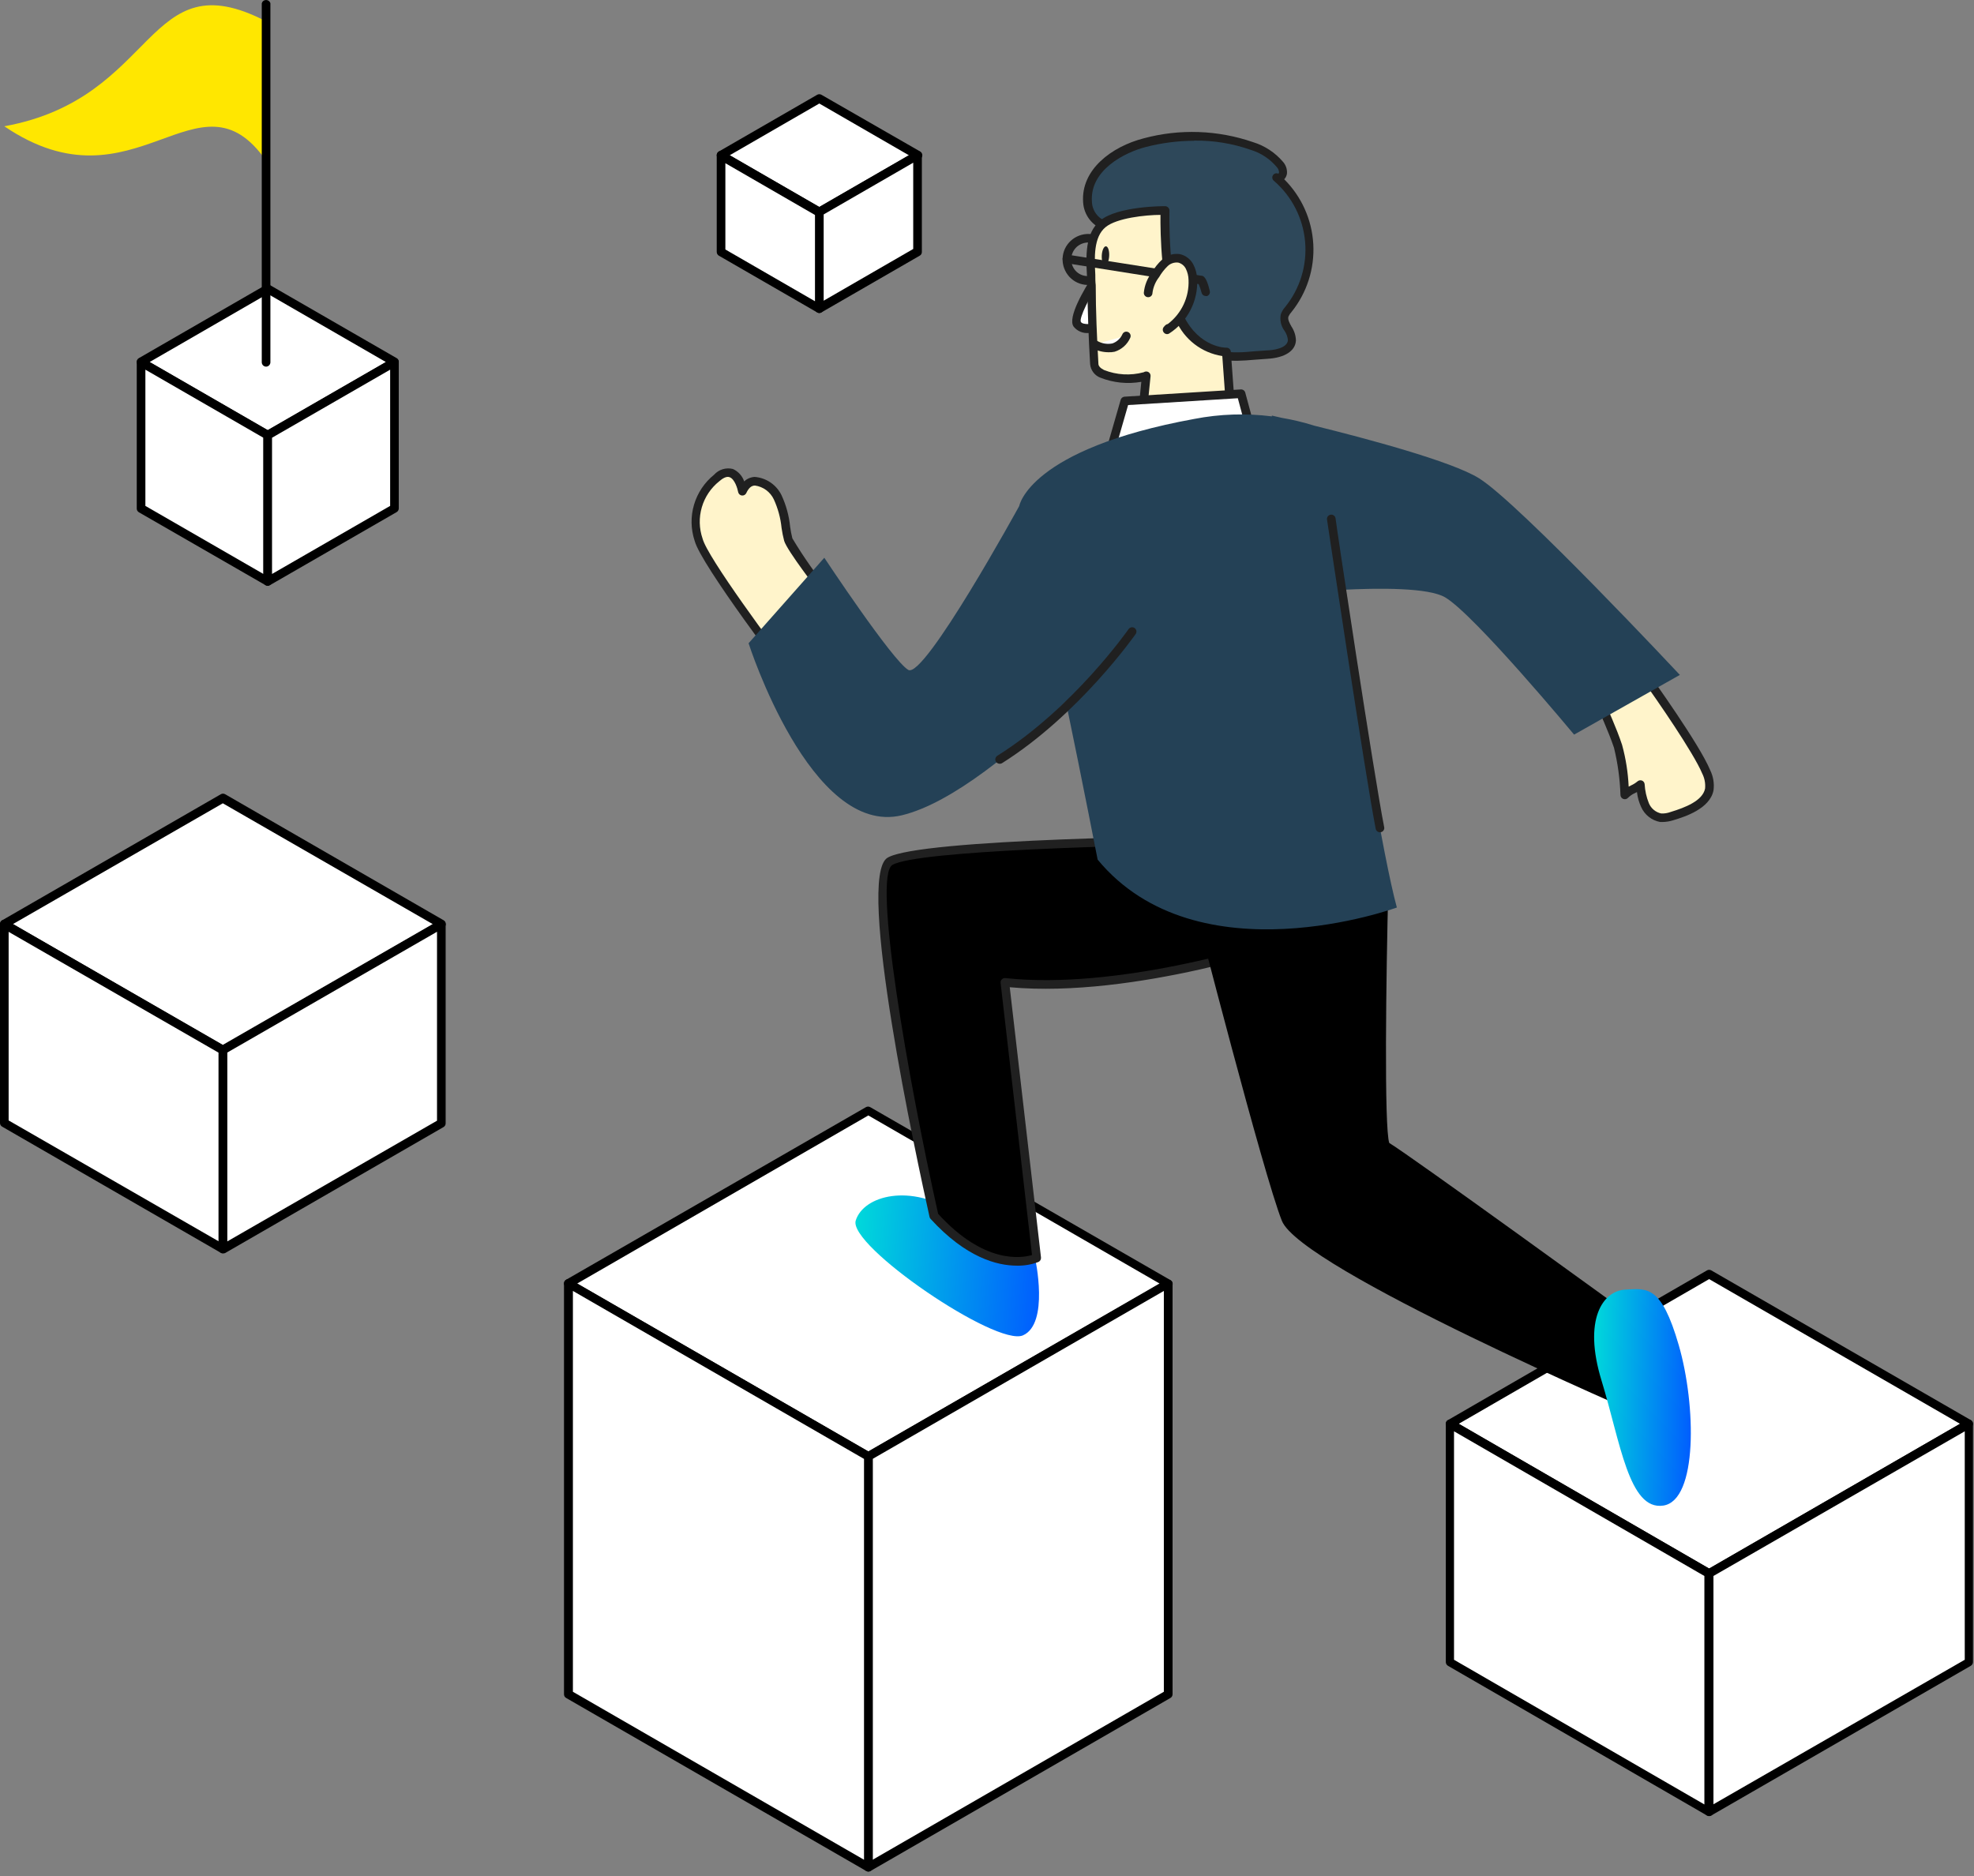<svg width="303" height="288" viewBox="0 0 303 288" fill="none" xmlns="http://www.w3.org/2000/svg">
<rect x="0" y="0" width="303" height="288" fill="#808080" stroke="none"/>
<path d="M133.298 223.563L87.289 197.009L133.298 170.469L179.321 197.009L133.298 223.563Z" fill="white"/>
<path d="M133.285 224.225C133.17 224.223 133.057 224.197 132.954 224.145L86.904 197.592C86.802 197.535 86.718 197.45 86.659 197.349C86.6 197.247 86.569 197.133 86.569 197.015C86.569 196.899 86.6 196.784 86.659 196.682C86.718 196.581 86.802 196.498 86.904 196.439L132.914 169.952C133.015 169.894 133.129 169.863 133.246 169.863C133.362 169.863 133.476 169.894 133.577 169.952L179.666 196.506C179.768 196.564 179.853 196.647 179.911 196.748C179.971 196.85 180.001 196.965 180.001 197.082C180.001 197.2 179.971 197.313 179.911 197.415C179.853 197.516 179.768 197.601 179.666 197.658L133.643 224.211C133.528 224.248 133.403 224.252 133.285 224.225ZM88.601 197.022L133.285 222.807L177.983 197.022L133.285 171.223L88.601 197.022Z" fill="black"/>
<path d="M179.322 260.075L133.299 286.629V223.562L179.322 197.009V260.075Z" fill="white"/>
<path d="M133.285 287.29C133.169 287.285 133.056 287.253 132.954 287.197C132.853 287.14 132.77 287.057 132.713 286.956C132.655 286.857 132.623 286.743 132.623 286.628V223.562C132.623 223.446 132.655 223.332 132.713 223.233C132.77 223.132 132.853 223.05 132.954 222.992L178.99 196.505C179.091 196.446 179.205 196.416 179.322 196.416C179.438 196.416 179.552 196.446 179.653 196.505C179.754 196.566 179.836 196.652 179.894 196.754C179.952 196.856 179.983 196.971 179.984 197.087V260.074C179.983 260.19 179.952 260.303 179.894 260.403C179.836 260.503 179.752 260.587 179.653 260.644L133.63 287.197C133.525 287.258 133.406 287.29 133.285 287.29ZM133.948 223.946V285.476L178.646 259.69V198.16L133.948 223.946Z" fill="black"/>
<path d="M133.298 286.629L87.289 260.075V197.009L133.298 223.562V286.629Z" fill="white"/>
<path d="M133.285 287.291C133.169 287.286 133.056 287.254 132.954 287.198L86.905 260.645C86.803 260.589 86.718 260.507 86.659 260.406C86.601 260.306 86.571 260.192 86.573 260.075V197.022C86.572 196.906 86.601 196.79 86.659 196.688C86.716 196.586 86.799 196.502 86.9 196.442C87.001 196.382 87.117 196.351 87.234 196.351C87.351 196.351 87.466 196.381 87.567 196.439L133.63 222.993C133.732 223.048 133.817 223.131 133.875 223.231C133.933 223.332 133.964 223.446 133.961 223.562V286.629C133.964 286.745 133.933 286.859 133.875 286.96C133.817 287.06 133.732 287.143 133.63 287.198C133.525 287.259 133.406 287.291 133.285 287.291ZM87.938 259.691L132.623 285.477V223.946L87.938 198.161V259.691Z" fill="black"/>
<path d="M262.343 241.534L222.522 218.556L262.343 195.578L302.178 218.556L262.343 241.534Z" fill="white"/>
<path d="M262.343 242.196C262.228 242.195 262.115 242.168 262.012 242.116L222.257 219.125C222.155 219.07 222.07 218.988 222.011 218.887C221.951 218.786 221.919 218.672 221.919 218.556C221.919 218.439 221.951 218.325 222.011 218.225C222.07 218.125 222.155 218.042 222.257 217.986L262.012 195.009C262.113 194.95 262.227 194.92 262.343 194.92C262.46 194.92 262.574 194.95 262.675 195.009L302.509 217.986C302.611 218.042 302.697 218.125 302.757 218.225C302.817 218.325 302.847 218.439 302.847 218.556C302.847 218.672 302.817 218.786 302.757 218.887C302.697 218.988 302.611 219.07 302.509 219.125L262.675 242.116C262.573 242.171 262.459 242.198 262.343 242.196ZM223.914 218.556L262.343 240.779L300.853 218.556L262.343 196.346L223.914 218.556Z" fill="black"/>
<path d="M302.178 255.121L262.343 278.112V241.533L302.178 218.556V255.121Z" fill="white"/>
<path d="M262.343 278.776C262.228 278.77 262.114 278.739 262.012 278.683C261.911 278.626 261.829 278.542 261.771 278.442C261.712 278.343 261.682 278.229 261.681 278.113V241.534C261.682 241.419 261.712 241.305 261.771 241.206C261.829 241.105 261.911 241.023 262.012 240.965L301.846 217.987C301.947 217.929 302.061 217.898 302.178 217.898C302.294 217.898 302.408 217.929 302.509 217.987C302.61 218.045 302.692 218.128 302.75 218.228C302.808 218.328 302.84 218.441 302.84 218.557V255.136C302.838 255.251 302.805 255.363 302.748 255.463C302.689 255.562 302.607 255.646 302.509 255.705L262.675 278.683C262.574 278.741 262.46 278.773 262.343 278.776ZM263.006 241.918V276.961L301.581 254.778V219.709L263.006 241.918Z" fill="black"/>
<path d="M262.343 278.112L222.522 255.121V218.556L262.343 241.533V278.112Z" fill="white"/>
<path d="M262.343 278.776C262.228 278.77 262.114 278.739 262.012 278.683L222.257 255.705C222.158 255.648 222.074 255.565 222.016 255.464C221.958 255.365 221.927 255.251 221.926 255.136V218.557C221.924 218.44 221.954 218.326 222.012 218.226C222.07 218.125 222.155 218.043 222.257 217.987C222.358 217.929 222.472 217.898 222.588 217.898C222.705 217.898 222.819 217.929 222.92 217.987L262.675 240.965C262.777 241.021 262.862 241.103 262.92 241.203C262.978 241.304 263.009 241.418 263.006 241.534V278.113C263.009 278.23 262.978 278.344 262.92 278.444C262.862 278.545 262.777 278.627 262.675 278.683C262.574 278.741 262.46 278.773 262.343 278.776ZM223.185 254.778L261.615 276.988V241.918L223.185 219.709V254.778Z" fill="black"/>
<path d="M34.203 161.198L0.663 141.849L34.203 122.487L67.743 141.849L34.203 161.198Z" fill="white"/>
<path d="M34.203 161.86C34.085 161.864 33.969 161.832 33.871 161.767L0.331 142.418C0.229 142.363 0.145 142.281 0.086 142.18C0.028 142.079 -0.002 141.965 0 141.849C-0.001 141.731 0.028 141.616 0.087 141.512C0.145 141.41 0.229 141.326 0.331 141.266L33.898 121.917C33.998 121.859 34.113 121.829 34.229 121.829C34.346 121.829 34.46 121.859 34.56 121.917L68.1 141.266C68.201 141.327 68.284 141.413 68.342 141.515C68.4 141.617 68.431 141.732 68.432 141.849C68.431 141.964 68.4 142.078 68.342 142.177C68.284 142.278 68.201 142.361 68.1 142.418L34.56 161.767C34.453 161.833 34.328 161.867 34.203 161.86ZM1.988 141.849L34.203 160.39L66.417 141.849L34.203 123.308L1.988 141.849Z" fill="black"/>
<path d="M67.743 172.376L34.203 191.725V161.198L67.743 141.849V172.376Z" fill="white"/>
<path d="M34.203 192.387C34.085 192.391 33.97 192.359 33.871 192.294C33.769 192.238 33.685 192.156 33.626 192.056C33.568 191.955 33.538 191.841 33.54 191.725V161.264C33.538 161.148 33.568 161.034 33.626 160.933C33.685 160.832 33.769 160.75 33.871 160.695L67.411 141.332C67.514 141.281 67.627 141.253 67.743 141.253C67.858 141.253 67.971 141.281 68.074 141.332C68.174 141.393 68.257 141.479 68.315 141.581C68.373 141.683 68.404 141.799 68.405 141.915V172.442C68.404 172.557 68.374 172.671 68.315 172.77C68.257 172.871 68.174 172.954 68.074 173.011L34.534 192.36C34.428 192.399 34.313 192.408 34.203 192.387ZM34.865 161.582V190.572L67.08 172.031V143.028L34.865 161.582Z" fill="black"/>
<path d="M34.203 191.725L0.663 172.376V141.849L34.203 161.198V191.725Z" fill="white"/>
<path d="M34.203 192.387C34.085 192.391 33.969 192.359 33.871 192.294L0.331 172.945C0.229 172.89 0.145 172.808 0.086 172.707C0.028 172.606 -0.002 172.492 0 172.376V141.849C-0.001 141.731 0.028 141.616 0.087 141.513C0.145 141.411 0.229 141.326 0.331 141.266C0.434 141.215 0.548 141.187 0.663 141.187C0.778 141.187 0.891 141.215 0.994 141.266L34.534 160.629C34.634 160.687 34.717 160.769 34.776 160.87C34.834 160.969 34.864 161.083 34.865 161.198V191.659C34.864 191.774 34.834 191.888 34.776 191.987C34.717 192.088 34.634 192.171 34.534 192.228C34.442 192.313 34.327 192.368 34.203 192.387ZM1.325 171.992L33.54 190.533V161.582L1.325 143.041V171.992Z" fill="black"/>
<path d="M41.093 66.824L60.547 55.606L41.107 44.389L21.653 55.606L41.093 66.824Z" fill="white"/>
<path d="M41.094 67.486C40.978 67.48 40.865 67.448 40.762 67.393L21.322 56.123C21.22 56.065 21.135 55.981 21.076 55.88C21.017 55.779 20.986 55.664 20.986 55.547C20.986 55.43 21.017 55.315 21.076 55.213C21.135 55.112 21.22 55.028 21.322 54.971L40.762 43.753C40.863 43.695 40.977 43.665 41.094 43.665C41.21 43.665 41.324 43.695 41.425 43.753L60.878 54.971C60.98 55.028 61.065 55.112 61.124 55.213C61.183 55.315 61.214 55.43 61.214 55.547C61.214 55.664 61.183 55.779 61.124 55.88C61.065 55.981 60.98 56.065 60.878 56.123L41.425 67.34C41.33 67.418 41.215 67.468 41.094 67.486ZM22.979 55.567L41.094 66.016L59.222 55.567L41.094 45.104L22.979 55.567Z" fill="black"/>
<path d="M21.653 78.041L41.107 89.259V66.824L21.653 55.606V78.041Z" fill="white"/>
<path d="M41.093 89.921C40.977 89.922 40.862 89.889 40.762 89.828L21.322 78.637C21.222 78.579 21.139 78.496 21.08 78.397C21.022 78.297 20.991 78.183 20.991 78.068V55.606C20.992 55.489 21.023 55.374 21.081 55.272C21.139 55.17 21.222 55.085 21.322 55.024C21.423 54.966 21.537 54.935 21.653 54.935C21.77 54.935 21.884 54.966 21.985 55.024L41.425 66.241C41.527 66.3 41.611 66.385 41.67 66.487C41.728 66.59 41.758 66.706 41.756 66.824V89.232C41.758 89.348 41.728 89.463 41.67 89.563C41.612 89.663 41.527 89.746 41.425 89.802C41.33 89.875 41.214 89.917 41.093 89.921ZM22.316 77.657L40.431 88.106V67.195L22.316 56.745V77.657Z" fill="black"/>
<path d="M41.107 89.259L60.547 78.041V55.606L41.107 66.824V89.259Z" fill="white"/>
<path d="M41.094 89.921C40.977 89.922 40.862 89.889 40.763 89.828C40.662 89.77 40.579 89.687 40.521 89.588C40.463 89.487 40.432 89.374 40.431 89.259V66.824C40.432 66.707 40.463 66.591 40.521 66.49C40.579 66.388 40.662 66.302 40.763 66.241L60.216 55.024C60.317 54.966 60.431 54.935 60.547 54.935C60.663 54.935 60.778 54.966 60.879 55.024C60.979 55.085 61.062 55.17 61.12 55.272C61.178 55.374 61.209 55.489 61.21 55.606V78.041C61.209 78.157 61.178 78.27 61.12 78.37C61.062 78.47 60.979 78.553 60.879 78.611L41.425 89.828C41.327 89.892 41.211 89.925 41.094 89.921ZM41.756 67.195V88.106L59.885 77.657V56.745L41.756 67.195Z" fill="black"/>
<path d="M0.663 19.385C20.766 33.026 30.426 9.717 40.855 24.682V3.28C22.223 -6.374 24.436 15.067 0.663 19.385Z" fill="#FFE700"/>
<path d="M40.855 56.282C40.766 56.282 40.678 56.264 40.596 56.23C40.514 56.196 40.44 56.147 40.377 56.084C40.314 56.021 40.264 55.947 40.231 55.865C40.197 55.783 40.179 55.695 40.179 55.606V0.5C40.22 0.356 40.307 0.229 40.427 0.139C40.546 0.049 40.692 0 40.842 0C40.992 0 41.137 0.049 41.257 0.139C41.376 0.229 41.463 0.356 41.504 0.5V55.606C41.505 55.781 41.437 55.949 41.316 56.075C41.195 56.201 41.03 56.275 40.855 56.282Z" fill="black"/>
<path d="M125.758 32.536L110.678 23.835L125.758 15.134L140.839 23.835L125.758 32.536Z" fill="white"/>
<path d="M125.758 33.198C125.642 33.199 125.527 33.167 125.427 33.105L110.347 24.404C110.245 24.347 110.16 24.263 110.101 24.162C110.042 24.061 110.011 23.945 110.011 23.828C110.011 23.711 110.042 23.596 110.101 23.495C110.16 23.394 110.245 23.31 110.347 23.252L125.427 14.551C125.528 14.493 125.642 14.462 125.758 14.462C125.875 14.462 125.989 14.493 126.09 14.551L141.236 23.252C141.338 23.31 141.423 23.394 141.482 23.495C141.541 23.596 141.572 23.711 141.572 23.828C141.572 23.945 141.541 24.061 141.482 24.162C141.423 24.263 141.338 24.347 141.236 24.404L126.156 33.105C126.038 33.182 125.898 33.215 125.758 33.198ZM112.003 23.835L125.758 31.781L139.514 23.835L125.758 15.889L112.003 23.835Z" fill="black"/>
<path d="M140.839 38.681L125.758 47.382V32.536L140.839 23.835V38.681Z" fill="white"/>
<path d="M125.759 48.044C125.642 48.045 125.527 48.013 125.427 47.951C125.327 47.894 125.244 47.811 125.186 47.711C125.128 47.611 125.096 47.497 125.096 47.382V32.536C125.097 32.418 125.128 32.303 125.186 32.201C125.244 32.099 125.327 32.014 125.427 31.953L140.508 23.252C140.608 23.193 140.724 23.163 140.842 23.163C140.958 23.163 141.073 23.195 141.174 23.254C141.275 23.313 141.358 23.398 141.417 23.5C141.474 23.602 141.503 23.718 141.501 23.835V38.681C141.504 38.797 141.474 38.911 141.415 39.012C141.357 39.112 141.272 39.195 141.17 39.25L126.09 47.951C125.99 48.014 125.875 48.046 125.759 48.044ZM126.421 32.92V46.163L140.176 38.217V24.974L126.421 32.92Z" fill="black"/>
<path d="M125.758 47.382L110.678 38.681V23.835L125.758 32.536V47.382Z" fill="white"/>
<path d="M125.758 48.044C125.642 48.045 125.527 48.013 125.427 47.951L110.347 39.25C110.247 39.192 110.164 39.109 110.105 39.01C110.047 38.91 110.016 38.796 110.016 38.681V23.834C110.017 23.717 110.048 23.602 110.105 23.5C110.164 23.398 110.247 23.313 110.347 23.252C110.448 23.194 110.562 23.163 110.678 23.163C110.795 23.163 110.909 23.194 111.009 23.252L126.09 31.953C126.192 32.012 126.277 32.097 126.335 32.199C126.393 32.302 126.422 32.418 126.421 32.536V47.382C126.424 47.498 126.393 47.612 126.335 47.713C126.277 47.813 126.192 47.896 126.09 47.951C125.99 48.014 125.875 48.046 125.758 48.044ZM111.341 38.297L125.096 46.243V32.999L111.341 25.053V38.297Z" fill="black"/>
<path d="M167.024 43.74H166.891C166.377 43.726 165.871 43.609 165.403 43.398C164.934 43.186 164.513 42.884 164.162 42.508C163.454 41.747 163.074 40.739 163.102 39.701C163.117 39.186 163.235 38.679 163.449 38.211C163.663 37.742 163.968 37.322 164.347 36.972C165.109 36.266 166.118 35.886 167.157 35.913C167.671 35.93 168.178 36.048 168.646 36.262C169.115 36.476 169.537 36.78 169.886 37.158C170.393 37.723 170.727 38.421 170.848 39.17C170.97 39.919 170.875 40.687 170.574 41.383C170.273 42.08 169.779 42.676 169.15 43.1C168.52 43.525 167.783 43.761 167.024 43.78V43.74ZM167.024 37.224C166.365 37.229 165.732 37.48 165.248 37.926C164.751 38.398 164.457 39.043 164.427 39.727C164.408 40.398 164.644 41.052 165.089 41.555C165.317 41.807 165.595 42.011 165.906 42.152C166.216 42.293 166.551 42.369 166.891 42.376C167.274 42.472 167.675 42.481 168.062 42.403C168.449 42.324 168.813 42.16 169.128 41.923C169.444 41.686 169.702 41.382 169.885 41.032C170.068 40.682 170.17 40.296 170.183 39.901C170.198 39.507 170.124 39.114 169.967 38.752C169.81 38.39 169.574 38.068 169.275 37.809C168.977 37.55 168.626 37.36 168.246 37.255C167.865 37.149 167.465 37.129 167.077 37.198L167.024 37.224Z" fill="#202020"/>
<path d="M189.923 54.719C191.394 54.719 192.865 54.494 194.574 54.415C196.284 54.335 198.205 53.819 198.298 52.229C198.364 50.905 196.774 49.7 197.185 48.402C197.32 48.059 197.517 47.745 197.768 47.475C200.148 44.531 201.289 40.776 200.947 37.006C200.606 33.237 198.809 29.748 195.939 27.278C196.376 27.451 196.867 27.027 196.933 26.563C196.954 26.078 196.789 25.605 196.469 25.239C195.334 23.906 193.839 22.927 192.162 22.418C186.867 20.583 181.14 20.389 175.73 21.862C171.583 22.921 166.547 26.02 166.918 30.986C166.96 31.884 167.306 32.74 167.899 33.416C168.49 34.092 169.294 34.547 170.178 34.708C170.907 40.005 173.57 43.753 176.936 47.727C179.192 50.441 182.082 52.556 185.351 53.885C186.805 54.462 188.359 54.746 189.923 54.719Z" fill="#2E485A"/>
<path d="M189.791 55.381C188.19 55.402 186.601 55.109 185.113 54.52C181.736 53.161 178.752 50.98 176.433 48.176C173.451 44.68 170.483 40.8 169.595 35.317C168.671 35.032 167.856 34.473 167.26 33.713C166.662 32.953 166.313 32.03 166.256 31.066C165.885 26.02 170.668 22.497 175.532 21.239C181.07 19.747 186.927 19.95 192.348 21.822C194.145 22.376 195.745 23.433 196.96 24.868C197.169 25.11 197.329 25.392 197.429 25.697C197.53 26.001 197.568 26.323 197.543 26.642C197.502 26.972 197.352 27.279 197.119 27.516C199.786 30.175 201.377 33.725 201.585 37.485C201.793 41.245 200.603 44.948 198.245 47.885C198.048 48.096 197.887 48.337 197.768 48.6C197.636 49.037 197.914 49.541 198.232 50.123C198.66 50.759 198.898 51.503 198.921 52.269C198.828 53.884 197.198 54.917 194.561 55.076L192.547 55.222C191.633 55.301 190.771 55.368 189.897 55.381H189.751H189.791ZM183.297 21.61C180.811 21.617 178.337 21.933 175.929 22.55C172.656 23.384 167.236 26.099 167.607 30.999C167.638 31.738 167.915 32.445 168.396 33.007C168.877 33.569 169.533 33.953 170.258 34.098C170.407 34.114 170.548 34.178 170.658 34.28C170.769 34.383 170.842 34.519 170.867 34.668C171.53 39.555 173.796 43.025 177.493 47.342C179.676 49.979 182.481 52.031 185.656 53.315C186.988 53.841 188.411 54.102 189.844 54.083H189.976C190.798 54.083 191.646 54.004 192.534 53.924L194.588 53.779C195.091 53.779 197.609 53.553 197.689 52.216C197.642 51.702 197.465 51.21 197.172 50.785C196.901 50.426 196.711 50.014 196.613 49.575C196.514 49.137 196.51 48.683 196.602 48.243C196.745 47.837 196.965 47.464 197.251 47.143C199.54 44.329 200.644 40.735 200.33 37.122C200.016 33.509 198.309 30.159 195.568 27.781C195.433 27.687 195.339 27.546 195.305 27.386C195.27 27.225 195.297 27.058 195.381 26.916C195.465 26.775 195.599 26.671 195.756 26.625C195.914 26.579 196.084 26.595 196.231 26.669C196.231 26.669 196.31 26.563 196.324 26.47C196.317 26.169 196.199 25.881 195.992 25.662C194.952 24.413 193.57 23.493 192.017 23.014C189.209 22.024 186.247 21.539 183.271 21.583L183.297 21.61Z" fill="#202020"/>
<path d="M168.495 42.402C168.495 42.402 164.52 48.508 165.328 49.766C166.136 51.024 168.932 50.176 168.932 50.176" fill="white"/>
<path d="M167.104 51.117C166.665 51.157 166.224 51.087 165.818 50.914C165.414 50.74 165.059 50.469 164.785 50.123C163.844 48.72 166.362 44.455 167.939 42.032C168.035 41.884 168.186 41.781 168.36 41.745C168.532 41.709 168.712 41.743 168.859 41.84C169.008 41.936 169.11 42.087 169.147 42.26C169.183 42.433 169.148 42.612 169.052 42.76C167.13 45.687 165.659 48.799 165.898 49.382C166.136 49.965 168.018 49.726 168.747 49.514C168.914 49.465 169.094 49.483 169.248 49.564C169.401 49.646 169.517 49.785 169.568 49.951C169.619 50.12 169.602 50.301 169.519 50.457C169.437 50.613 169.298 50.731 169.131 50.786C168.474 50.987 167.791 51.099 167.104 51.117Z" fill="#202020"/>
<path d="M169.317 34.35C166.759 36.456 167.528 40.866 167.568 43.74C167.568 47.792 167.709 51.836 167.992 55.871C168.137 58.427 174.776 58.52 175.943 57.685L174.949 67.817L188.942 62.4L188.333 54.03C186.786 53.908 185.302 53.363 184.045 52.454C182.787 51.545 181.805 50.308 181.204 48.878C178.553 43.66 178.911 32.311 178.911 32.311C178.911 32.311 171.808 32.284 169.317 34.35Z" fill="#FFF4CB"/>
<path d="M174.949 68.479C174.805 68.478 174.666 68.432 174.551 68.347C174.46 68.278 174.388 68.187 174.342 68.083C174.295 67.979 174.275 67.865 174.286 67.751L175.187 58.613C173.075 58.982 170.902 58.762 168.906 57.977C168.474 57.813 168.097 57.531 167.819 57.163C167.541 56.796 167.37 56.357 167.329 55.898C167.09 51.925 166.945 47.793 166.905 43.753C166.905 43.277 166.905 42.747 166.839 42.204C166.693 39.343 166.521 35.794 168.906 33.834C171.556 31.649 178.58 31.635 178.845 31.649C179.025 31.654 179.196 31.73 179.322 31.86C179.444 31.989 179.51 32.16 179.507 32.337C179.507 32.443 179.216 43.581 181.733 48.574C184.119 53.342 188.147 53.408 188.266 53.368C188.435 53.371 188.595 53.436 188.718 53.551C188.84 53.666 188.916 53.823 188.929 53.991L189.539 62.361C189.548 62.502 189.512 62.642 189.435 62.761C189.358 62.881 189.247 62.972 189.115 63.023L175.187 68.426C175.113 68.463 175.031 68.481 174.949 68.479ZM175.942 57.023C176.063 57.021 176.184 57.053 176.287 57.116C176.394 57.181 176.482 57.275 176.539 57.388C176.594 57.5 176.618 57.627 176.605 57.752L175.691 66.811L188.147 61.963L187.617 54.653C186.063 54.416 184.594 53.789 183.35 52.83C182.106 51.871 181.125 50.612 180.501 49.17C178.195 44.561 178.102 35.569 178.129 32.986C175.863 32.986 171.397 33.463 169.701 34.867C167.832 36.403 167.991 39.595 168.124 42.151C168.124 42.72 168.124 43.25 168.19 43.753C168.19 47.726 168.376 51.832 168.601 55.845C168.601 56.202 168.919 56.52 169.462 56.798C171.4 57.565 173.533 57.685 175.545 57.143C175.662 57.064 175.801 57.022 175.942 57.023Z" fill="#202020"/>
<path d="M168.071 52.852C168.463 53.114 168.909 53.289 169.375 53.364C169.84 53.439 170.317 53.413 170.773 53.287C171.228 53.162 171.652 52.939 172.012 52.636C172.374 52.332 172.665 51.954 172.868 51.527" fill="white"/>
<path d="M170.098 54.07C169.276 54.062 168.467 53.858 167.74 53.474C167.664 53.429 167.599 53.37 167.548 53.299C167.494 53.229 167.457 53.149 167.436 53.064C167.415 52.979 167.412 52.891 167.426 52.804C167.439 52.718 167.469 52.635 167.514 52.56C167.607 52.411 167.756 52.304 167.926 52.262C168.097 52.22 168.278 52.246 168.429 52.335C169.13 52.74 169.954 52.876 170.748 52.719C171.092 52.598 171.408 52.407 171.674 52.159C171.94 51.911 172.154 51.61 172.298 51.276C172.337 51.197 172.39 51.127 172.456 51.07C172.521 51.012 172.598 50.969 172.68 50.941C172.763 50.914 172.851 50.904 172.938 50.911C173.024 50.919 173.109 50.944 173.186 50.984C173.342 51.064 173.46 51.202 173.515 51.368C173.57 51.534 173.556 51.715 173.478 51.872C173.254 52.374 172.925 52.823 172.514 53.188C172.102 53.554 171.618 53.827 171.092 53.991C170.766 54.063 170.432 54.089 170.098 54.07Z" fill="#202020"/>
<path d="M185.086 45.435C184.938 45.437 184.792 45.388 184.674 45.296C184.556 45.205 184.473 45.077 184.437 44.932C184.322 44.48 184.171 44.037 183.986 43.608C181.787 43.276 165.606 40.707 163.672 40.403C163.497 40.373 163.34 40.276 163.236 40.133C163.132 39.989 163.088 39.81 163.115 39.634C163.144 39.463 163.24 39.31 163.381 39.208C163.523 39.106 163.698 39.065 163.87 39.091L184.371 42.323C184.662 42.323 185.166 42.402 185.696 44.654C185.718 44.738 185.722 44.826 185.71 44.912C185.699 44.998 185.669 45.081 185.626 45.157C185.581 45.232 185.522 45.297 185.452 45.35C185.383 45.402 185.304 45.44 185.219 45.462L185.086 45.435Z" fill="#202020"/>
<path d="M176.261 44.959C176.373 43.946 176.763 42.983 177.387 42.177C177.779 41.495 178.271 40.875 178.845 40.337C179.134 40.07 179.48 39.871 179.856 39.754C180.231 39.637 180.628 39.605 181.018 39.661C181.356 39.745 181.671 39.9 181.946 40.114C182.22 40.329 182.445 40.599 182.608 40.906C182.933 41.529 183.109 42.217 183.125 42.919C183.199 44.44 182.871 45.953 182.172 47.306C181.474 48.659 180.432 49.805 179.15 50.627L179.375 50.389" fill="#FFF4CB"/>
<path d="M179.149 51.289C179.053 51.289 178.959 51.268 178.871 51.226C178.784 51.185 178.707 51.125 178.646 51.05C178.54 50.93 178.481 50.774 178.481 50.614C178.481 50.453 178.54 50.297 178.646 50.176L178.858 49.938C178.97 49.827 179.114 49.753 179.269 49.726C180.304 48.937 181.132 47.909 181.684 46.731C182.236 45.553 182.493 44.258 182.436 42.959C182.424 42.36 182.278 41.773 182.012 41.237C181.895 41.01 181.733 40.81 181.535 40.651C181.336 40.491 181.105 40.375 180.859 40.31C180.567 40.273 180.27 40.302 179.991 40.393C179.711 40.485 179.455 40.637 179.242 40.84C178.723 41.34 178.277 41.91 177.917 42.535C177.362 43.239 177.009 44.082 176.897 44.972C176.897 45.058 176.879 45.144 176.846 45.223C176.813 45.303 176.764 45.375 176.702 45.435C176.641 45.496 176.567 45.543 176.487 45.575C176.406 45.607 176.32 45.622 176.234 45.621C176.146 45.621 176.059 45.603 175.977 45.569C175.896 45.535 175.823 45.485 175.761 45.422C175.699 45.359 175.651 45.285 175.618 45.203C175.586 45.121 175.57 45.033 175.571 44.945C175.679 43.808 176.107 42.724 176.804 41.82C177.228 41.079 177.765 40.409 178.394 39.833C178.758 39.499 179.192 39.252 179.665 39.11C180.138 38.968 180.636 38.934 181.124 39.012C181.557 39.112 181.965 39.305 182.316 39.577C182.669 39.849 182.958 40.194 183.165 40.588C183.534 41.297 183.738 42.08 183.761 42.879C183.836 44.516 183.48 46.145 182.729 47.602C181.979 49.059 180.859 50.293 179.481 51.183C179.384 51.252 179.269 51.289 179.149 51.289Z" fill="#202020"/>
<path d="M170.255 39.28C170.294 38.483 170.072 37.825 169.758 37.809C169.444 37.794 169.156 38.426 169.116 39.223C169.077 40.019 169.299 40.677 169.613 40.693C169.927 40.709 170.215 40.076 170.255 39.28Z" fill="#202020"/>
<path d="M191.699 64.89L190.493 60.427L172.656 61.54L170.748 68.162C177.902 69.254 185.219 68.111 191.699 64.89Z" fill="white"/>
<path d="M175.783 69.261C174.046 69.276 172.312 69.13 170.602 68.824C170.513 68.802 170.431 68.763 170.358 68.708C170.285 68.653 170.224 68.585 170.178 68.506C170.132 68.429 170.102 68.343 170.091 68.254C170.08 68.165 170.087 68.075 170.112 67.989L172.02 61.367C172.058 61.236 172.137 61.12 172.243 61.035C172.35 60.949 172.48 60.899 172.616 60.891L190.453 59.778C190.607 59.767 190.76 59.81 190.886 59.899C191.012 59.989 191.102 60.119 191.142 60.268L192.348 64.731C192.385 64.881 192.371 65.039 192.304 65.178C192.239 65.318 192.129 65.431 191.99 65.499C186.943 67.963 181.401 69.249 175.783 69.261ZM171.583 67.645C178.193 68.439 184.891 67.361 190.917 64.533L190.002 61.129L173.16 62.175L171.583 67.645Z" fill="#202020"/>
<path d="M126.964 91.284C126.964 91.284 121.465 84.239 121.014 82.782C120.564 81.325 120.524 78.345 119.371 76.279C118.218 74.213 115.276 72.439 114.004 75.352C114.004 75.352 113.156 70.611 110.029 73.326C108.653 74.429 107.649 75.927 107.152 77.617C106.654 79.308 106.687 81.111 107.246 82.782C108.173 86.384 121.955 104.409 121.955 104.409" fill="#FFF4CB"/>
<path d="M121.968 105.124C121.866 105.126 121.766 105.104 121.674 105.06C121.582 105.017 121.502 104.952 121.438 104.873C120.869 104.131 107.577 86.689 106.623 83.007C106.029 81.216 105.996 79.286 106.529 77.476C107.062 75.665 108.135 74.061 109.605 72.876C109.959 72.478 110.416 72.185 110.925 72.029C111.434 71.873 111.977 71.859 112.494 71.989C112.898 72.17 113.261 72.433 113.56 72.762C113.859 73.09 114.087 73.476 114.229 73.896C114.669 73.481 115.243 73.237 115.846 73.207C116.715 73.277 117.55 73.571 118.27 74.061C118.991 74.551 119.571 75.22 119.954 76.001C120.663 77.527 121.111 79.161 121.279 80.835C121.36 81.442 121.475 82.043 121.624 82.637C123.361 85.539 125.311 88.31 127.455 90.927C127.563 91.066 127.612 91.242 127.592 91.417C127.571 91.592 127.481 91.752 127.342 91.861C127.203 91.97 127.027 92.019 126.852 91.998C126.677 91.977 126.516 91.887 126.408 91.748C125.48 90.556 120.816 84.53 120.365 83.021C120.195 82.371 120.063 81.712 119.967 81.047C119.816 79.526 119.414 78.04 118.775 76.65C118.507 76.085 118.103 75.595 117.599 75.225C117.094 74.855 116.506 74.617 115.886 74.531C115.329 74.531 114.905 74.929 114.561 75.67C114.504 75.8 114.407 75.909 114.284 75.979C114.161 76.05 114.018 76.079 113.877 76.063C113.736 76.047 113.604 75.986 113.501 75.889C113.397 75.792 113.327 75.664 113.302 75.525C113.209 75.008 112.772 73.512 111.977 73.247C111.486 73.061 110.85 73.485 110.413 73.869C109.126 74.891 108.188 76.287 107.727 77.865C107.267 79.442 107.307 81.123 107.842 82.676C108.571 85.524 118.616 99.085 122.419 104.065C122.521 104.207 122.565 104.382 122.54 104.555C122.514 104.728 122.424 104.884 122.286 104.992C122.194 105.064 122.085 105.11 121.968 105.124Z" fill="#202020"/>
<path d="M245.832 108.475C245.832 108.475 247.435 111.945 248.297 114.54C248.906 116.982 249.252 119.482 249.33 121.997C249.993 121.242 251.026 121.07 251.729 120.407C251.78 121.49 252.019 122.557 252.431 123.559C252.644 124.057 252.977 124.494 253.4 124.831C253.824 125.169 254.323 125.396 254.856 125.493C255.431 125.526 256.008 125.445 256.552 125.255C258.54 124.645 261.853 123.533 262.29 121.162C262.392 120.252 262.227 119.331 261.813 118.514C260.382 114.977 253.862 105.72 252.736 104.224" fill="#FFF4CB"/>
<path d="M255.201 126.181H254.843C254.2 126.067 253.595 125.795 253.082 125.391C252.569 124.986 252.163 124.462 251.901 123.864C251.568 123.143 251.354 122.374 251.265 121.586L250.973 121.732C250.574 121.907 250.21 122.154 249.9 122.46C249.813 122.558 249.699 122.629 249.571 122.662C249.443 122.695 249.309 122.689 249.184 122.645C249.058 122.603 248.947 122.523 248.868 122.417C248.787 122.311 248.74 122.183 248.734 122.049C248.656 119.598 248.322 117.161 247.74 114.779C246.892 112.249 245.315 108.819 245.302 108.779C245.265 108.701 245.242 108.616 245.238 108.53C245.234 108.443 245.246 108.357 245.276 108.275C245.306 108.194 245.352 108.119 245.41 108.055C245.47 107.992 245.54 107.941 245.62 107.905C245.699 107.867 245.785 107.845 245.873 107.841C245.96 107.836 246.048 107.849 246.13 107.879C246.213 107.908 246.289 107.954 246.354 108.013C246.419 108.072 246.47 108.143 246.508 108.223C246.574 108.369 248.138 111.759 248.986 114.355C249.557 116.443 249.895 118.589 249.993 120.752L250.377 120.553C250.72 120.398 251.041 120.198 251.331 119.957C251.423 119.873 251.535 119.815 251.656 119.789C251.778 119.764 251.904 119.771 252.02 119.811C252.136 119.855 252.238 119.931 252.312 120.029C252.387 120.127 252.432 120.244 252.444 120.368C252.501 121.372 252.72 122.36 253.094 123.294C253.258 123.691 253.516 124.041 253.846 124.316C254.176 124.591 254.569 124.781 254.989 124.87C255.476 124.892 255.963 124.815 256.42 124.645C258.686 123.957 261.336 122.924 261.72 121.056C261.799 120.258 261.648 119.454 261.283 118.739C259.958 115.56 254.207 107.243 252.285 104.594C252.234 104.524 252.198 104.444 252.177 104.359C252.157 104.275 252.153 104.187 252.166 104.101C252.194 103.927 252.289 103.771 252.431 103.667C252.574 103.564 252.752 103.521 252.925 103.548C253.099 103.575 253.255 103.671 253.359 103.813C253.438 103.919 260.912 114.315 262.516 118.249C262.979 119.197 263.154 120.261 263.019 121.308C262.463 124.195 258.514 125.4 256.817 125.917C256.294 126.081 255.749 126.17 255.201 126.181Z" fill="#202020"/>
<path d="M158.888 193.168C158.888 193.168 161.101 203.193 157.019 204.981C152.938 206.769 130.145 191.208 131.351 187.354C132.556 183.5 139.792 181.593 146.762 186.202C150.636 188.806 154.688 191.132 158.888 193.168Z" fill="url(#paint0_linear)"/>
<path d="M198.815 143.952C198.815 143.952 173.637 152.746 154.236 150.666L159.126 192.967C159.126 192.967 152.063 196.132 143.396 186.504C143.396 186.504 131.867 134.946 136.638 132.072C141.409 129.199 186.994 128.801 186.994 128.801L198.815 143.952Z" fill="black"/>
<path d="M156.092 194.281C153.07 194.281 148.286 193.062 142.84 187.103C142.762 187.016 142.706 186.912 142.681 186.798C140.746 178.11 131.311 134.631 136.227 131.665C141.144 128.698 185.007 128.301 186.875 128.288C186.979 128.279 187.081 128.298 187.175 128.342C187.267 128.386 187.347 128.454 187.405 128.539L199.332 143.703C199.397 143.784 199.442 143.879 199.463 143.981C199.483 144.083 199.479 144.189 199.451 144.288C199.422 144.389 199.37 144.48 199.299 144.556C199.227 144.631 199.138 144.688 199.04 144.723C198.788 144.816 174.233 153.291 154.992 151.543L159.789 193.036C159.801 193.173 159.77 193.312 159.701 193.433C159.632 193.554 159.529 193.65 159.404 193.711C158.347 194.114 157.222 194.307 156.092 194.281ZM144.006 186.334C151.043 194.055 156.794 193.128 158.411 192.652L153.587 150.881C153.572 150.783 153.582 150.681 153.614 150.587C153.645 150.493 153.7 150.407 153.773 150.338C153.841 150.265 153.926 150.208 154.02 150.174C154.114 150.139 154.216 150.128 154.316 150.139C171.344 151.967 193.117 145.266 197.728 143.756L186.637 129.599C173.769 129.718 140.72 130.526 136.969 132.777C133.975 134.591 139.275 165.131 144.006 186.348V186.334Z" fill="#202020"/>
<path d="M212.451 135.502C212.451 135.502 211.417 175.233 212.782 175.776C214.147 176.319 252.67 204.303 252.67 204.303L254.088 217.255C254.088 217.255 200.219 194.145 197.37 186.98C194.521 179.815 183.721 137.661 183.721 137.661L212.451 135.502Z" fill="black"/>
<path d="M254.088 218.026C254 218.046 253.91 218.046 253.823 218.026C251.61 217.086 199.676 194.731 196.761 187.394C193.925 180.269 183.509 139.717 183.085 138.008C183.059 137.914 183.055 137.816 183.072 137.72C183.089 137.624 183.129 137.533 183.186 137.455C183.243 137.375 183.317 137.31 183.403 137.264C183.489 137.218 183.585 137.192 183.682 137.187L212.411 135.042C212.503 135.036 212.594 135.05 212.68 135.081C212.766 135.113 212.844 135.162 212.911 135.226C212.977 135.289 213.029 135.366 213.063 135.451C213.099 135.534 213.116 135.626 213.113 135.717C212.742 150.007 212.451 173.183 213.246 175.448C216.426 177.355 249.224 201.128 253.001 203.909C253.076 203.962 253.14 204.031 253.186 204.111C253.232 204.191 253.259 204.281 253.266 204.372L254.684 217.325C254.696 217.441 254.679 217.558 254.632 217.664C254.586 217.771 254.512 217.864 254.419 217.934C254.318 217.993 254.204 218.025 254.088 218.026ZM184.556 138.379C186.04 144.127 195.383 180.335 197.98 186.851C200.193 192.4 237.735 209.577 253.306 216.318L252.047 204.783C236.741 193.685 213.75 177.117 212.517 176.534C212.053 176.335 210.768 175.806 211.775 136.366L184.556 138.379Z" fill="black"/>
<path fill-rule="evenodd" clip-rule="evenodd" d="M156.449 77.67C156.449 77.67 157.947 68.942 183.31 64.307C187.252 63.54 191.277 63.412 195.233 63.917L195.224 63.791C195.224 63.791 195.776 63.915 196.738 64.14C198.409 64.422 200.063 64.818 201.69 65.327L201.691 65.331C209.71 67.311 222.832 70.806 227.028 73.419C233.216 77.273 257.851 103.601 257.851 103.601L241.618 112.766C241.618 112.766 226.325 94.344 221.82 91.695C219.278 90.201 211.785 90.237 205.736 90.552C208.603 108.805 212.277 131.499 214.412 139.306C214.412 139.306 183.827 150.51 168.482 131.956C168.482 131.956 166.21 120.258 163.602 107.696C156.21 114.848 146.189 123.284 138.427 125.149C124.42 128.513 114.905 98.741 114.905 98.741L126.527 85.616C126.527 85.616 136.969 101.403 139.421 102.833C141.872 104.263 156.449 77.67 156.449 77.67C156.449 77.67 156.449 77.67 156.449 77.67Z" fill="#244156"/>
<path d="M153.441 117.242C153.327 117.241 153.216 117.211 153.116 117.155C153.017 117.1 152.932 117.021 152.871 116.925C152.781 116.774 152.753 116.595 152.793 116.425C152.831 116.254 152.936 116.106 153.083 116.011C164.705 108.74 173.173 96.662 173.252 96.543C173.356 96.409 173.508 96.319 173.675 96.294C173.843 96.268 174.014 96.308 174.153 96.404C174.294 96.501 174.391 96.648 174.425 96.814C174.46 96.98 174.428 97.153 174.339 97.297C174.259 97.417 165.646 109.707 153.786 117.163C153.68 117.22 153.56 117.248 153.441 117.242Z" fill="#202020"/>
<path d="M211.815 127.758C211.662 127.758 211.514 127.705 211.396 127.609C211.277 127.512 211.196 127.378 211.165 127.228C209.615 119.388 203.744 80.147 203.691 79.75C203.678 79.664 203.682 79.577 203.703 79.493C203.725 79.41 203.762 79.331 203.813 79.262C203.866 79.193 203.931 79.135 204.006 79.091C204.08 79.048 204.162 79.019 204.248 79.008C204.334 78.995 204.422 78.999 204.506 79.02C204.591 79.041 204.671 79.078 204.741 79.13C204.811 79.181 204.871 79.246 204.916 79.321C204.961 79.395 204.99 79.478 205.003 79.564C205.003 79.962 210.914 119.15 212.464 126.963C212.484 127.049 212.485 127.137 212.469 127.223C212.453 127.309 212.42 127.391 212.373 127.464C212.324 127.537 212.261 127.6 212.188 127.648C212.116 127.696 212.033 127.729 211.947 127.745L211.815 127.758Z" fill="#202020"/>
<path d="M245.832 211.935C242.943 202.518 246.057 198.148 249.449 197.963C252.842 197.777 255.002 197.247 257.679 206.478C260.355 215.709 260.594 230.317 255.307 231.111C250.019 231.906 248.721 221.364 245.832 211.935Z" fill="url(#paint1_linear)"/>
<defs>
<linearGradient id="paint0_linear" x1="131.304" y1="183.504" x2="160.883" y2="185.623" gradientUnits="userSpaceOnUse">
<stop stop-color="#00DADA"/>
<stop offset="1" stop-color="#005CFF"/>
</linearGradient>
<linearGradient id="paint1_linear" x1="244.691" y1="197.888" x2="260.34" y2="198.271" gradientUnits="userSpaceOnUse">
<stop stop-color="#00DADA"/>
<stop offset="1" stop-color="#005CFF"/>
</linearGradient>
</defs>
</svg>
